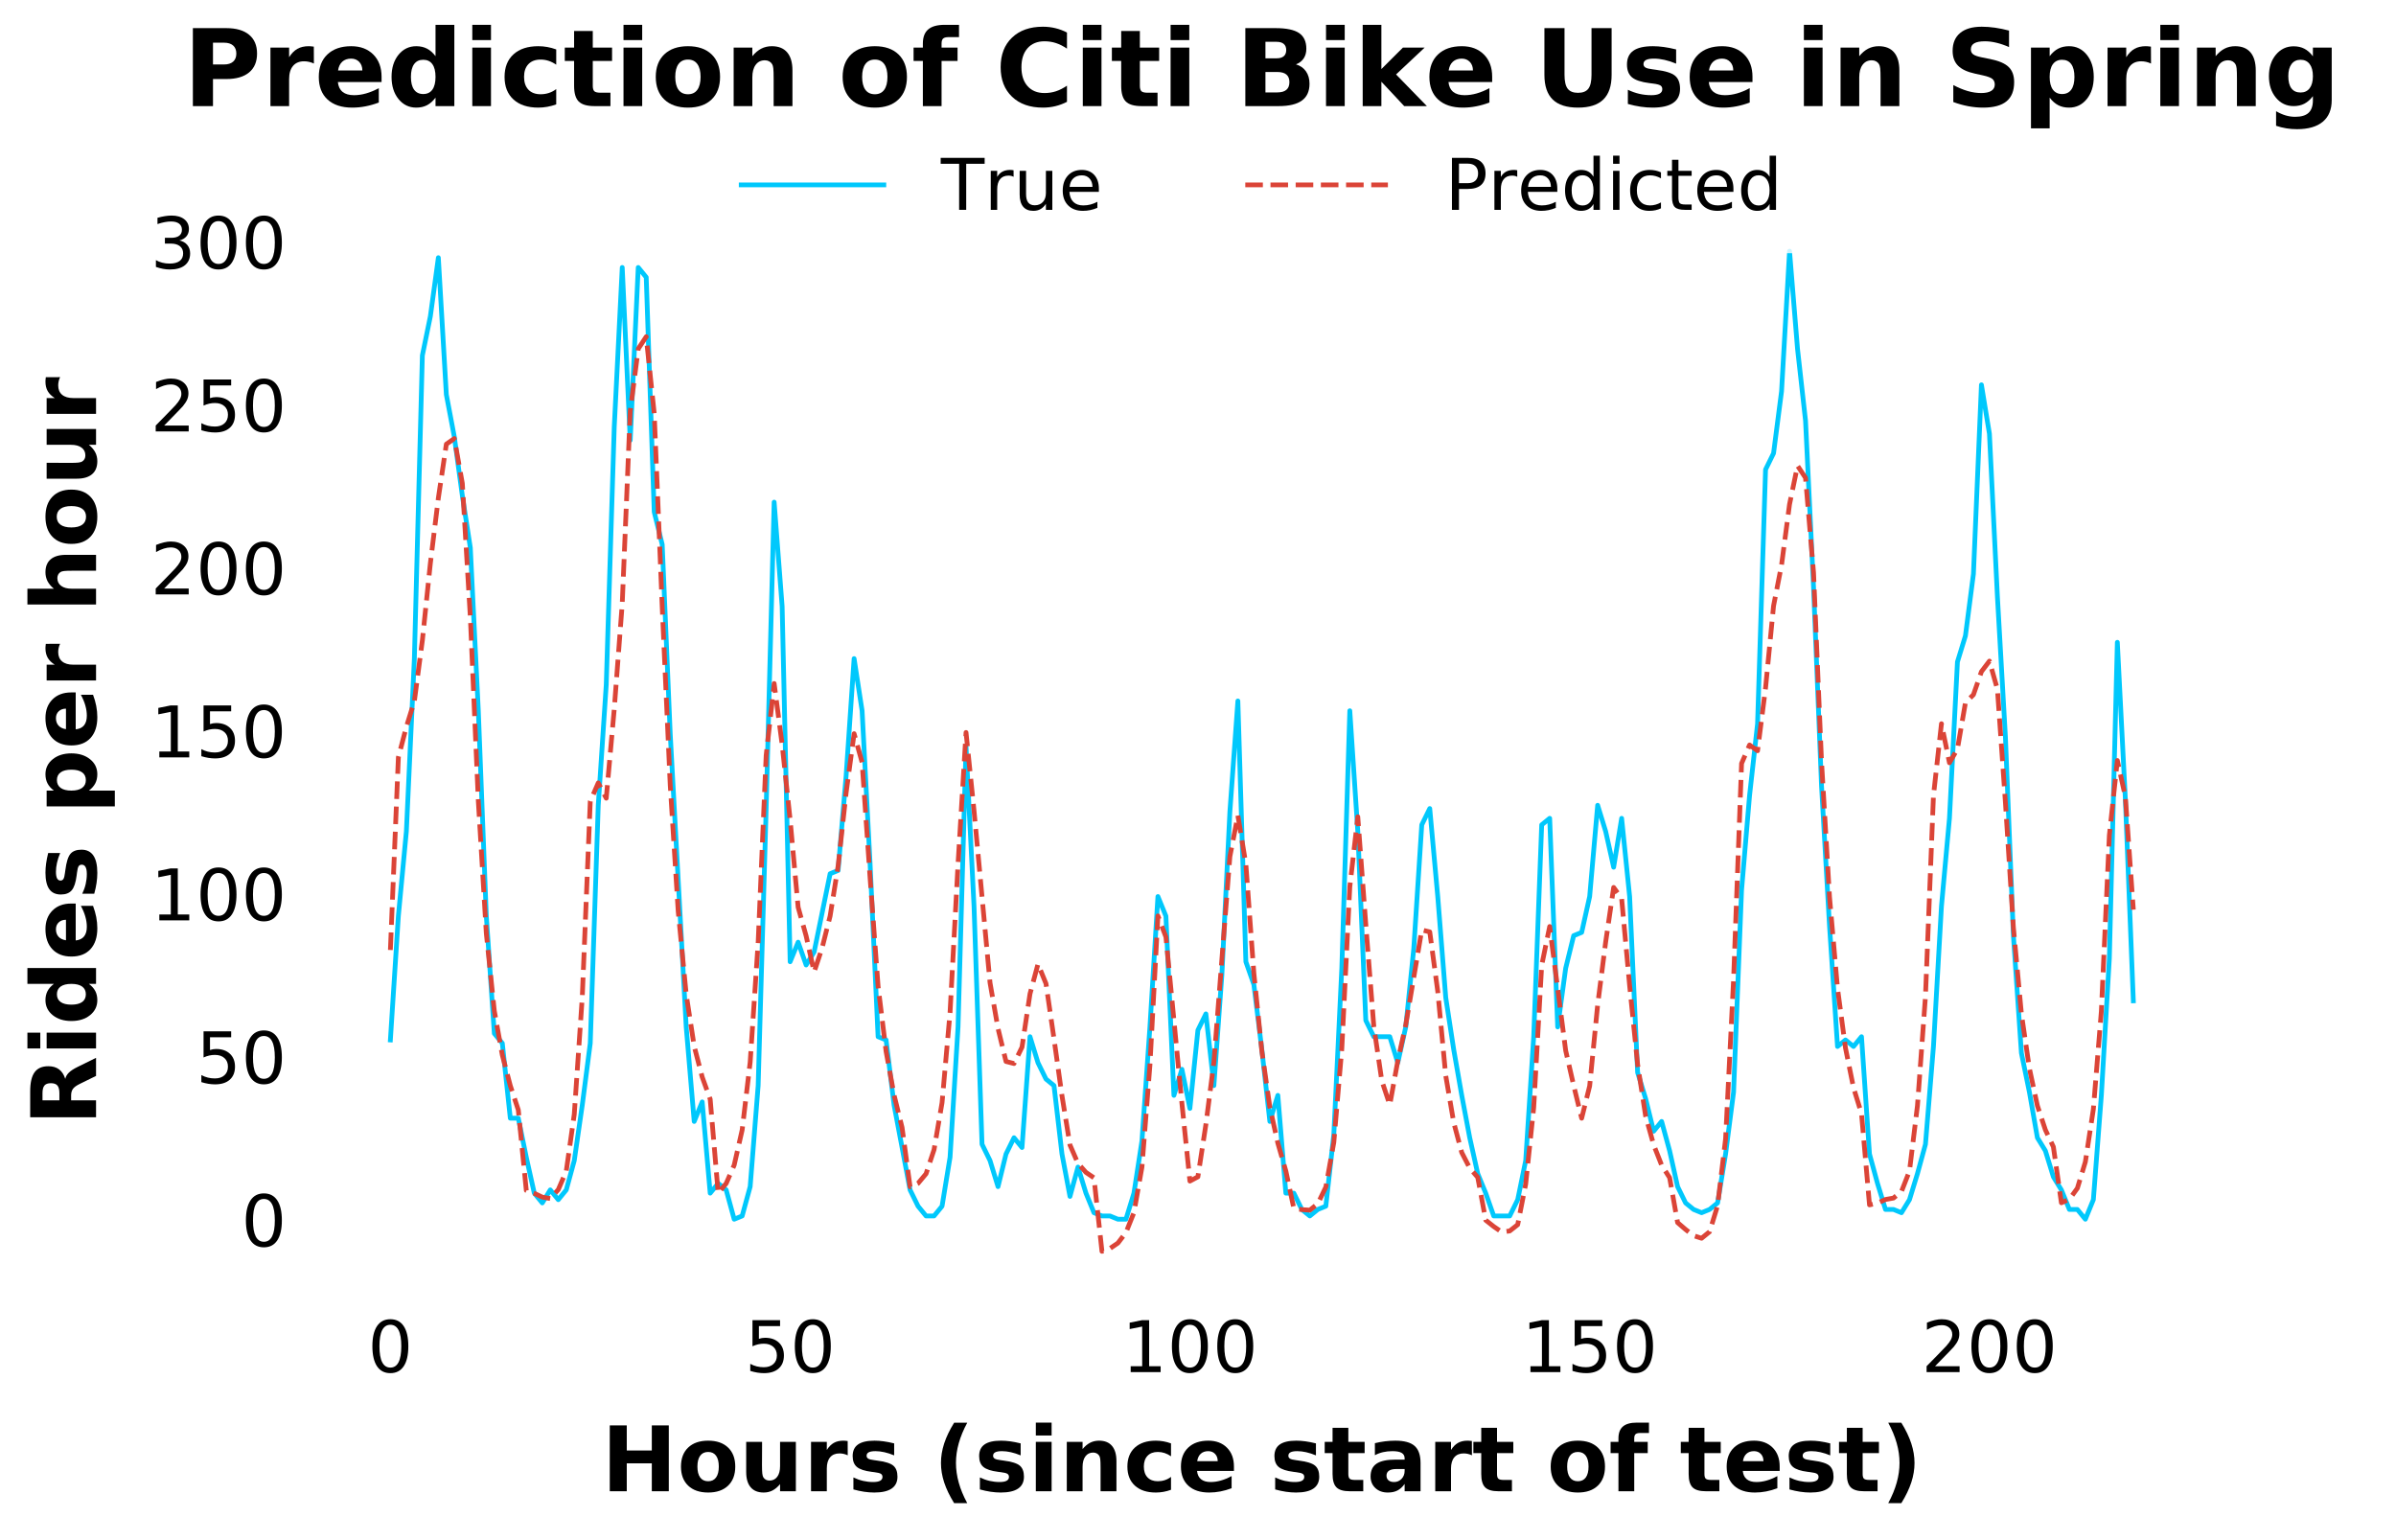 <?xml version="1.0" encoding="utf-8" standalone="no"?>
<!DOCTYPE svg PUBLIC "-//W3C//DTD SVG 1.1//EN"
  "http://www.w3.org/Graphics/SVG/1.1/DTD/svg11.dtd">
<!-- Created with matplotlib (https://matplotlib.org/) -->
<svg height="648pt" version="1.1" viewBox="0 0 1008 648" width="1008pt" xmlns="http://www.w3.org/2000/svg" xmlns:xlink="http://www.w3.org/1999/xlink">
 <defs>
  <style type="text/css">
*{stroke-linecap:butt;stroke-linejoin:round;}
  </style>
 </defs>
 <g id="figure_1">
  <g id="patch_1">
   <path d="M 0 648 
L 1008 648 
L 1008 0 
L 0 0 
z
" style="fill:#ffffff;"/>
  </g>
  <g id="axes_1">
   <g id="patch_2">
    <path d="M 127.57 547.52 
L 934.161 547.52 
L 934.161 84.64 
L 127.57 84.64 
z
" style="fill:#ffffff;"/>
   </g>
   <g id="matplotlib.axis_1">
    <g id="xtick_1">
     <g id="text_1">
      <!-- 0 -->
      <defs>
       <path d="M 31.781 66.406 
Q 24.172 66.406 20.328 58.906 
Q 16.5 51.422 16.5 36.375 
Q 16.5 21.391 20.328 13.891 
Q 24.172 6.391 31.781 6.391 
Q 39.453 6.391 43.281 13.891 
Q 47.125 21.391 47.125 36.375 
Q 47.125 51.422 43.281 58.906 
Q 39.453 66.406 31.781 66.406 
z
M 31.781 74.219 
Q 44.047 74.219 50.516 64.516 
Q 56.984 54.828 56.984 36.375 
Q 56.984 17.969 50.516 8.266 
Q 44.047 -1.422 31.781 -1.422 
Q 19.531 -1.422 13.062 8.266 
Q 6.594 17.969 6.594 36.375 
Q 6.594 54.828 13.062 64.516 
Q 19.531 74.219 31.781 74.219 
z
" id="DejaVuSans-48"/>
      </defs>
      <g transform="translate(154.689 577.315)scale(0.3 -0.3)">
       <use xlink:href="#DejaVuSans-48"/>
      </g>
     </g>
    </g>
    <g id="xtick_2">
     <g id="text_2">
      <!-- 50 -->
      <defs>
       <path d="M 10.797 72.906 
L 49.516 72.906 
L 49.516 64.594 
L 19.828 64.594 
L 19.828 46.734 
Q 21.969 47.469 24.109 47.828 
Q 26.266 48.188 28.422 48.188 
Q 40.625 48.188 47.75 41.5 
Q 54.891 34.812 54.891 23.391 
Q 54.891 11.625 47.562 5.094 
Q 40.234 -1.422 26.906 -1.422 
Q 22.312 -1.422 17.547 -0.641 
Q 12.797 0.141 7.719 1.703 
L 7.719 11.625 
Q 12.109 9.234 16.797 8.062 
Q 21.484 6.891 26.703 6.891 
Q 35.156 6.891 40.078 11.328 
Q 45.016 15.766 45.016 23.391 
Q 45.016 31 40.078 35.438 
Q 35.156 39.891 26.703 39.891 
Q 22.75 39.891 18.812 39.016 
Q 14.891 38.141 10.797 36.281 
z
" id="DejaVuSans-53"/>
      </defs>
      <g transform="translate(313.326 577.315)scale(0.3 -0.3)">
       <use xlink:href="#DejaVuSans-53"/>
       <use x="63.623" xlink:href="#DejaVuSans-48"/>
      </g>
     </g>
    </g>
    <g id="xtick_3">
     <g id="text_3">
      <!-- 100 -->
      <defs>
       <path d="M 12.406 8.297 
L 28.516 8.297 
L 28.516 63.922 
L 10.984 60.406 
L 10.984 69.391 
L 28.422 72.906 
L 38.281 72.906 
L 38.281 8.297 
L 54.391 8.297 
L 54.391 0 
L 12.406 0 
z
" id="DejaVuSans-49"/>
      </defs>
      <g transform="translate(471.962 577.315)scale(0.3 -0.3)">
       <use xlink:href="#DejaVuSans-49"/>
       <use x="63.623" xlink:href="#DejaVuSans-48"/>
       <use x="127.246" xlink:href="#DejaVuSans-48"/>
      </g>
     </g>
    </g>
    <g id="xtick_4">
     <g id="text_4">
      <!-- 150 -->
      <g transform="translate(640.142 577.315)scale(0.3 -0.3)">
       <use xlink:href="#DejaVuSans-49"/>
       <use x="63.623" xlink:href="#DejaVuSans-53"/>
       <use x="127.246" xlink:href="#DejaVuSans-48"/>
      </g>
     </g>
    </g>
    <g id="xtick_5">
     <g id="text_5">
      <!-- 200 -->
      <defs>
       <path d="M 19.188 8.297 
L 53.609 8.297 
L 53.609 0 
L 7.328 0 
L 7.328 8.297 
Q 12.938 14.109 22.625 23.891 
Q 32.328 33.688 34.812 36.531 
Q 39.547 41.844 41.422 45.531 
Q 43.312 49.219 43.312 52.781 
Q 43.312 58.594 39.234 62.25 
Q 35.156 65.922 28.609 65.922 
Q 23.969 65.922 18.812 64.312 
Q 13.672 62.703 7.812 59.422 
L 7.812 69.391 
Q 13.766 71.781 18.938 73 
Q 24.125 74.219 28.422 74.219 
Q 39.75 74.219 46.484 68.547 
Q 53.219 62.891 53.219 53.422 
Q 53.219 48.922 51.531 44.891 
Q 49.859 40.875 45.406 35.406 
Q 44.188 33.984 37.641 27.219 
Q 31.109 20.453 19.188 8.297 
z
" id="DejaVuSans-50"/>
      </defs>
      <g transform="translate(808.321 577.315)scale(0.3 -0.3)">
       <use xlink:href="#DejaVuSans-50"/>
       <use x="63.623" xlink:href="#DejaVuSans-48"/>
       <use x="127.246" xlink:href="#DejaVuSans-48"/>
      </g>
     </g>
    </g>
    <g id="text_6">
     <!-- Hours (since start of test) -->
     <defs>
      <path d="M 9.188 72.906 
L 27.984 72.906 
L 27.984 45.125 
L 55.719 45.125 
L 55.719 72.906 
L 74.516 72.906 
L 74.516 0 
L 55.719 0 
L 55.719 30.906 
L 27.984 30.906 
L 27.984 0 
L 9.188 0 
z
" id="DejaVuSans-Bold-72"/>
      <path d="M 34.422 43.5 
Q 28.609 43.5 25.562 39.328 
Q 22.516 35.156 22.516 27.297 
Q 22.516 19.438 25.562 15.25 
Q 28.609 11.078 34.422 11.078 
Q 40.141 11.078 43.156 15.25 
Q 46.188 19.438 46.188 27.297 
Q 46.188 35.156 43.156 39.328 
Q 40.141 43.5 34.422 43.5 
z
M 34.422 56 
Q 48.531 56 56.469 48.375 
Q 64.406 40.766 64.406 27.297 
Q 64.406 13.812 56.469 6.188 
Q 48.531 -1.422 34.422 -1.422 
Q 20.266 -1.422 12.281 6.188 
Q 4.297 13.812 4.297 27.297 
Q 4.297 40.766 12.281 48.375 
Q 20.266 56 34.422 56 
z
" id="DejaVuSans-Bold-111"/>
      <path d="M 7.812 21.297 
L 7.812 54.688 
L 25.391 54.688 
L 25.391 49.219 
Q 25.391 44.781 25.344 38.062 
Q 25.297 31.344 25.297 29.109 
Q 25.297 22.516 25.641 19.609 
Q 25.984 16.703 26.812 15.375 
Q 27.875 13.672 29.609 12.734 
Q 31.344 11.812 33.594 11.812 
Q 39.062 11.812 42.188 16.016 
Q 45.312 20.219 45.312 27.688 
L 45.312 54.688 
L 62.797 54.688 
L 62.797 0 
L 45.312 0 
L 45.312 7.906 
Q 41.359 3.125 36.938 0.844 
Q 32.516 -1.422 27.203 -1.422 
Q 17.719 -1.422 12.766 4.391 
Q 7.812 10.203 7.812 21.297 
z
" id="DejaVuSans-Bold-117"/>
      <path d="M 49.031 39.797 
Q 46.734 40.875 44.453 41.375 
Q 42.188 41.891 39.891 41.891 
Q 33.156 41.891 29.516 37.562 
Q 25.875 33.25 25.875 25.203 
L 25.875 0 
L 8.406 0 
L 8.406 54.688 
L 25.875 54.688 
L 25.875 45.703 
Q 29.25 51.078 33.609 53.531 
Q 37.984 56 44.094 56 
Q 44.969 56 45.984 55.922 
Q 47.016 55.859 48.969 55.609 
z
" id="DejaVuSans-Bold-114"/>
      <path d="M 51.125 52.984 
L 51.125 39.703 
Q 45.516 42.047 40.281 43.219 
Q 35.062 44.391 30.422 44.391 
Q 25.438 44.391 23.016 43.141 
Q 20.609 41.891 20.609 39.312 
Q 20.609 37.203 22.438 36.078 
Q 24.266 34.969 29 34.422 
L 32.078 33.984 
Q 45.516 32.281 50.141 28.375 
Q 54.781 24.469 54.781 16.109 
Q 54.781 7.375 48.328 2.969 
Q 41.891 -1.422 29.109 -1.422 
Q 23.688 -1.422 17.891 -0.562 
Q 12.109 0.297 6 2 
L 6 15.281 
Q 11.234 12.75 16.719 11.469 
Q 22.219 10.203 27.875 10.203 
Q 33.016 10.203 35.594 11.609 
Q 38.188 13.031 38.188 15.828 
Q 38.188 18.172 36.406 19.312 
Q 34.625 20.453 29.297 21.094 
L 26.219 21.484 
Q 14.547 22.953 9.859 26.906 
Q 5.172 30.859 5.172 38.922 
Q 5.172 47.609 11.125 51.797 
Q 17.094 56 29.391 56 
Q 34.234 56 39.547 55.266 
Q 44.875 54.547 51.125 52.984 
z
" id="DejaVuSans-Bold-115"/>
      <path id="DejaVuSans-Bold-32"/>
      <path d="M 37.703 -13.188 
L 23.188 -13.188 
Q 15.719 -1.125 12.156 9.734 
Q 8.594 20.609 8.594 31.297 
Q 8.594 42 12.172 52.953 
Q 15.766 63.922 23.188 75.875 
L 37.703 75.875 
Q 31.453 64.312 28.328 53.25 
Q 25.203 42.188 25.203 31.391 
Q 25.203 20.609 28.297 9.516 
Q 31.391 -1.562 37.703 -13.188 
z
" id="DejaVuSans-Bold-40"/>
      <path d="M 8.406 54.688 
L 25.875 54.688 
L 25.875 0 
L 8.406 0 
z
M 8.406 75.984 
L 25.875 75.984 
L 25.875 61.719 
L 8.406 61.719 
z
" id="DejaVuSans-Bold-105"/>
      <path d="M 63.375 33.297 
L 63.375 0 
L 45.797 0 
L 45.797 5.422 
L 45.797 25.484 
Q 45.797 32.562 45.484 35.25 
Q 45.172 37.938 44.391 39.203 
Q 43.359 40.922 41.594 41.875 
Q 39.844 42.828 37.594 42.828 
Q 32.125 42.828 29 38.594 
Q 25.875 34.375 25.875 26.906 
L 25.875 0 
L 8.406 0 
L 8.406 54.688 
L 25.875 54.688 
L 25.875 46.688 
Q 29.828 51.469 34.266 53.734 
Q 38.719 56 44.094 56 
Q 53.562 56 58.469 50.188 
Q 63.375 44.391 63.375 33.297 
z
" id="DejaVuSans-Bold-110"/>
      <path d="M 52.594 52.984 
L 52.594 38.719 
Q 49.031 41.156 45.438 42.328 
Q 41.844 43.5 37.984 43.5 
Q 30.672 43.5 26.594 39.234 
Q 22.516 34.969 22.516 27.297 
Q 22.516 19.625 26.594 15.344 
Q 30.672 11.078 37.984 11.078 
Q 42.094 11.078 45.781 12.297 
Q 49.469 13.531 52.594 15.922 
L 52.594 1.609 
Q 48.484 0.094 44.266 -0.656 
Q 40.047 -1.422 35.797 -1.422 
Q 21 -1.422 12.641 6.172 
Q 4.297 13.766 4.297 27.297 
Q 4.297 40.828 12.641 48.406 
Q 21 56 35.797 56 
Q 40.094 56 44.266 55.25 
Q 48.438 54.5 52.594 52.984 
z
" id="DejaVuSans-Bold-99"/>
      <path d="M 62.984 27.484 
L 62.984 22.516 
L 22.125 22.516 
Q 22.75 16.359 26.562 13.281 
Q 30.375 10.203 37.203 10.203 
Q 42.719 10.203 48.5 11.844 
Q 54.297 13.484 60.406 16.797 
L 60.406 3.328 
Q 54.203 0.984 48 -0.219 
Q 41.797 -1.422 35.594 -1.422 
Q 20.75 -1.422 12.516 6.125 
Q 4.297 13.672 4.297 27.297 
Q 4.297 40.672 12.375 48.328 
Q 20.453 56 34.625 56 
Q 47.516 56 55.25 48.234 
Q 62.984 40.484 62.984 27.484 
z
M 45.016 33.297 
Q 45.016 38.281 42.109 41.328 
Q 39.203 44.391 34.516 44.391 
Q 29.438 44.391 26.266 41.531 
Q 23.094 38.672 22.312 33.297 
z
" id="DejaVuSans-Bold-101"/>
      <path d="M 27.484 70.219 
L 27.484 54.688 
L 45.516 54.688 
L 45.516 42.188 
L 27.484 42.188 
L 27.484 19 
Q 27.484 15.188 29 13.844 
Q 30.516 12.5 35.016 12.5 
L 44 12.5 
L 44 0 
L 29 0 
Q 18.656 0 14.328 4.312 
Q 10.016 8.641 10.016 19 
L 10.016 42.188 
L 1.312 42.188 
L 1.312 54.688 
L 10.016 54.688 
L 10.016 70.219 
z
" id="DejaVuSans-Bold-116"/>
      <path d="M 32.906 24.609 
Q 27.438 24.609 24.672 22.75 
Q 21.922 20.906 21.922 17.281 
Q 21.922 13.969 24.141 12.078 
Q 26.375 10.203 30.328 10.203 
Q 35.25 10.203 38.625 13.734 
Q 42 17.281 42 22.609 
L 42 24.609 
z
M 59.625 31.203 
L 59.625 0 
L 42 0 
L 42 8.109 
Q 38.484 3.125 34.078 0.844 
Q 29.688 -1.422 23.391 -1.422 
Q 14.891 -1.422 9.594 3.531 
Q 4.297 8.5 4.297 16.406 
Q 4.297 26.031 10.906 30.516 
Q 17.531 35.016 31.688 35.016 
L 42 35.016 
L 42 36.375 
Q 42 40.531 38.719 42.453 
Q 35.453 44.391 28.516 44.391 
Q 22.906 44.391 18.062 43.266 
Q 13.234 42.141 9.078 39.891 
L 9.078 53.219 
Q 14.703 54.594 20.359 55.297 
Q 26.031 56 31.688 56 
Q 46.484 56 53.047 50.172 
Q 59.625 44.344 59.625 31.203 
z
" id="DejaVuSans-Bold-97"/>
      <path d="M 44.391 75.984 
L 44.391 64.5 
L 34.719 64.5 
Q 31 64.5 29.531 63.156 
Q 28.078 61.812 28.078 58.5 
L 28.078 54.688 
L 43.016 54.688 
L 43.016 42.188 
L 28.078 42.188 
L 28.078 0 
L 10.594 0 
L 10.594 42.188 
L 1.906 42.188 
L 1.906 54.688 
L 10.594 54.688 
L 10.594 58.5 
Q 10.594 67.438 15.578 71.703 
Q 20.562 75.984 31 75.984 
z
" id="DejaVuSans-Bold-102"/>
      <path d="M 8.016 -13.188 
Q 14.266 -1.562 17.391 9.516 
Q 20.516 20.609 20.516 31.391 
Q 20.516 42.188 17.391 53.25 
Q 14.266 64.312 8.016 75.875 
L 22.516 75.875 
Q 29.938 63.922 33.516 52.953 
Q 37.109 42 37.109 31.297 
Q 37.109 20.609 33.547 9.734 
Q 29.984 -1.125 22.516 -13.188 
z
" id="DejaVuSans-Bold-41"/>
     </defs>
     <g transform="translate(253.047 627.428)scale(0.38 -0.38)">
      <use xlink:href="#DejaVuSans-Bold-72"/>
      <use x="83.691" xlink:href="#DejaVuSans-Bold-111"/>
      <use x="152.393" xlink:href="#DejaVuSans-Bold-117"/>
      <use x="223.584" xlink:href="#DejaVuSans-Bold-114"/>
      <use x="272.9" xlink:href="#DejaVuSans-Bold-115"/>
      <use x="332.422" xlink:href="#DejaVuSans-Bold-32"/>
      <use x="367.236" xlink:href="#DejaVuSans-Bold-40"/>
      <use x="412.939" xlink:href="#DejaVuSans-Bold-115"/>
      <use x="472.461" xlink:href="#DejaVuSans-Bold-105"/>
      <use x="506.738" xlink:href="#DejaVuSans-Bold-110"/>
      <use x="577.93" xlink:href="#DejaVuSans-Bold-99"/>
      <use x="637.207" xlink:href="#DejaVuSans-Bold-101"/>
      <use x="705.029" xlink:href="#DejaVuSans-Bold-32"/>
      <use x="739.844" xlink:href="#DejaVuSans-Bold-115"/>
      <use x="799.365" xlink:href="#DejaVuSans-Bold-116"/>
      <use x="847.168" xlink:href="#DejaVuSans-Bold-97"/>
      <use x="914.648" xlink:href="#DejaVuSans-Bold-114"/>
      <use x="963.965" xlink:href="#DejaVuSans-Bold-116"/>
      <use x="1011.768" xlink:href="#DejaVuSans-Bold-32"/>
      <use x="1046.582" xlink:href="#DejaVuSans-Bold-111"/>
      <use x="1115.283" xlink:href="#DejaVuSans-Bold-102"/>
      <use x="1158.789" xlink:href="#DejaVuSans-Bold-32"/>
      <use x="1193.604" xlink:href="#DejaVuSans-Bold-116"/>
      <use x="1241.406" xlink:href="#DejaVuSans-Bold-101"/>
      <use x="1309.229" xlink:href="#DejaVuSans-Bold-115"/>
      <use x="1368.75" xlink:href="#DejaVuSans-Bold-116"/>
      <use x="1416.553" xlink:href="#DejaVuSans-Bold-41"/>
     </g>
    </g>
   </g>
   <g id="matplotlib.axis_2">
    <g id="ytick_1">
     <g id="text_7">
      <!-- 0 -->
      <g transform="translate(101.483 524.377)scale(0.3 -0.3)">
       <use xlink:href="#DejaVuSans-48"/>
      </g>
     </g>
    </g>
    <g id="ytick_2">
     <g id="text_8">
      <!-- 50 -->
      <g transform="translate(82.395 455.808)scale(0.3 -0.3)">
       <use xlink:href="#DejaVuSans-53"/>
       <use x="63.623" xlink:href="#DejaVuSans-48"/>
      </g>
     </g>
    </g>
    <g id="ytick_3">
     <g id="text_9">
      <!-- 100 -->
      <g transform="translate(63.307 387.239)scale(0.3 -0.3)">
       <use xlink:href="#DejaVuSans-49"/>
       <use x="63.623" xlink:href="#DejaVuSans-48"/>
       <use x="127.246" xlink:href="#DejaVuSans-48"/>
      </g>
     </g>
    </g>
    <g id="ytick_4">
     <g id="text_10">
      <!-- 150 -->
      <g transform="translate(63.307 318.67)scale(0.3 -0.3)">
       <use xlink:href="#DejaVuSans-49"/>
       <use x="63.623" xlink:href="#DejaVuSans-53"/>
       <use x="127.246" xlink:href="#DejaVuSans-48"/>
      </g>
     </g>
    </g>
    <g id="ytick_5">
     <g id="text_11">
      <!-- 200 -->
      <g transform="translate(63.307 250.101)scale(0.3 -0.3)">
       <use xlink:href="#DejaVuSans-50"/>
       <use x="63.623" xlink:href="#DejaVuSans-48"/>
       <use x="127.246" xlink:href="#DejaVuSans-48"/>
      </g>
     </g>
    </g>
    <g id="ytick_6">
     <g id="text_12">
      <!-- 250 -->
      <g transform="translate(63.307 181.533)scale(0.3 -0.3)">
       <use xlink:href="#DejaVuSans-50"/>
       <use x="63.623" xlink:href="#DejaVuSans-53"/>
       <use x="127.246" xlink:href="#DejaVuSans-48"/>
      </g>
     </g>
    </g>
    <g id="ytick_7">
     <g id="text_13">
      <!-- 300 -->
      <defs>
       <path d="M 40.578 39.312 
Q 47.656 37.797 51.625 33 
Q 55.609 28.219 55.609 21.188 
Q 55.609 10.406 48.188 4.484 
Q 40.766 -1.422 27.094 -1.422 
Q 22.516 -1.422 17.656 -0.516 
Q 12.797 0.391 7.625 2.203 
L 7.625 11.719 
Q 11.719 9.328 16.594 8.109 
Q 21.484 6.891 26.812 6.891 
Q 36.078 6.891 40.938 10.547 
Q 45.797 14.203 45.797 21.188 
Q 45.797 27.641 41.281 31.266 
Q 36.766 34.906 28.719 34.906 
L 20.219 34.906 
L 20.219 43.016 
L 29.109 43.016 
Q 36.375 43.016 40.234 45.922 
Q 44.094 48.828 44.094 54.297 
Q 44.094 59.906 40.109 62.906 
Q 36.141 65.922 28.719 65.922 
Q 24.656 65.922 20.016 65.031 
Q 15.375 64.156 9.812 62.312 
L 9.812 71.094 
Q 15.438 72.656 20.344 73.438 
Q 25.25 74.219 29.594 74.219 
Q 40.828 74.219 47.359 69.109 
Q 53.906 64.016 53.906 55.328 
Q 53.906 49.266 50.438 45.094 
Q 46.969 40.922 40.578 39.312 
z
" id="DejaVuSans-51"/>
      </defs>
      <g transform="translate(63.307 112.964)scale(0.3 -0.3)">
       <use xlink:href="#DejaVuSans-51"/>
       <use x="63.623" xlink:href="#DejaVuSans-48"/>
       <use x="127.246" xlink:href="#DejaVuSans-48"/>
      </g>
     </g>
    </g>
    <g id="text_14">
     <!-- Rides per hour -->
     <defs>
      <path d="M 35.891 40.578 
Q 41.797 40.578 44.359 42.766 
Q 46.922 44.969 46.922 50 
Q 46.922 54.984 44.359 57.125 
Q 41.797 59.281 35.891 59.281 
L 27.984 59.281 
L 27.984 40.578 
z
M 27.984 27.594 
L 27.984 0 
L 9.188 0 
L 9.188 72.906 
L 37.891 72.906 
Q 52.297 72.906 59 68.062 
Q 65.719 63.234 65.719 52.781 
Q 65.719 45.562 62.219 40.922 
Q 58.734 36.281 51.703 34.078 
Q 55.562 33.203 58.609 30.094 
Q 61.672 27 64.797 20.703 
L 75 0 
L 54.984 0 
L 46.094 18.109 
Q 43.406 23.578 40.641 25.578 
Q 37.891 27.594 33.297 27.594 
z
" id="DejaVuSans-Bold-82"/>
      <path d="M 45.609 46.688 
L 45.609 75.984 
L 63.188 75.984 
L 63.188 0 
L 45.609 0 
L 45.609 7.906 
Q 42 3.078 37.641 0.828 
Q 33.297 -1.422 27.594 -1.422 
Q 17.484 -1.422 10.984 6.609 
Q 4.5 14.656 4.5 27.297 
Q 4.5 39.938 10.984 47.969 
Q 17.484 56 27.594 56 
Q 33.25 56 37.625 53.734 
Q 42 51.469 45.609 46.688 
z
M 34.078 11.281 
Q 39.703 11.281 42.656 15.375 
Q 45.609 19.484 45.609 27.297 
Q 45.609 35.109 42.656 39.203 
Q 39.703 43.312 34.078 43.312 
Q 28.516 43.312 25.562 39.203 
Q 22.609 35.109 22.609 27.297 
Q 22.609 19.484 25.562 15.375 
Q 28.516 11.281 34.078 11.281 
z
" id="DejaVuSans-Bold-100"/>
      <path d="M 25.875 7.906 
L 25.875 -20.797 
L 8.406 -20.797 
L 8.406 54.688 
L 25.875 54.688 
L 25.875 46.688 
Q 29.5 51.469 33.891 53.734 
Q 38.281 56 44 56 
Q 54.109 56 60.594 47.969 
Q 67.094 39.938 67.094 27.297 
Q 67.094 14.656 60.594 6.609 
Q 54.109 -1.422 44 -1.422 
Q 38.281 -1.422 33.891 0.844 
Q 29.5 3.125 25.875 7.906 
z
M 37.5 43.312 
Q 31.891 43.312 28.875 39.188 
Q 25.875 35.062 25.875 27.297 
Q 25.875 19.531 28.875 15.406 
Q 31.891 11.281 37.5 11.281 
Q 43.109 11.281 46.062 15.375 
Q 49.031 19.484 49.031 27.297 
Q 49.031 35.109 46.062 39.203 
Q 43.109 43.312 37.5 43.312 
z
" id="DejaVuSans-Bold-112"/>
      <path d="M 63.375 33.297 
L 63.375 0 
L 45.797 0 
L 45.797 5.422 
L 45.797 25.391 
Q 45.797 32.562 45.484 35.25 
Q 45.172 37.938 44.391 39.203 
Q 43.359 40.922 41.594 41.875 
Q 39.844 42.828 37.594 42.828 
Q 32.125 42.828 29 38.594 
Q 25.875 34.375 25.875 26.906 
L 25.875 0 
L 8.406 0 
L 8.406 75.984 
L 25.875 75.984 
L 25.875 46.688 
Q 29.828 51.469 34.266 53.734 
Q 38.719 56 44.094 56 
Q 53.562 56 58.469 50.188 
Q 63.375 44.391 63.375 33.297 
z
" id="DejaVuSans-Bold-104"/>
     </defs>
     <g transform="translate(40.405 473.578)rotate(-90)scale(0.38 -0.38)">
      <use xlink:href="#DejaVuSans-Bold-82"/>
      <use x="77.002" xlink:href="#DejaVuSans-Bold-105"/>
      <use x="111.279" xlink:href="#DejaVuSans-Bold-100"/>
      <use x="182.861" xlink:href="#DejaVuSans-Bold-101"/>
      <use x="250.684" xlink:href="#DejaVuSans-Bold-115"/>
      <use x="310.205" xlink:href="#DejaVuSans-Bold-32"/>
      <use x="345.02" xlink:href="#DejaVuSans-Bold-112"/>
      <use x="416.602" xlink:href="#DejaVuSans-Bold-101"/>
      <use x="484.424" xlink:href="#DejaVuSans-Bold-114"/>
      <use x="533.74" xlink:href="#DejaVuSans-Bold-32"/>
      <use x="568.555" xlink:href="#DejaVuSans-Bold-104"/>
      <use x="639.746" xlink:href="#DejaVuSans-Bold-111"/>
      <use x="708.447" xlink:href="#DejaVuSans-Bold-117"/>
      <use x="779.639" xlink:href="#DejaVuSans-Bold-114"/>
     </g>
    </g>
   </g>
   <g id="line2d_1">
    <path clip-path="url(#pe7fc73d57d)" d="M 164.233 437.554 
L 167.597 385.441 
L 170.96 349.786 
L 174.324 277.102 
L 177.688 149.564 
L 181.051 133.108 
L 184.415 108.423 
L 187.778 166.021 
L 191.142 183.849 
L 194.506 208.533 
L 197.869 230.476 
L 201.233 299.045 
L 204.596 385.441 
L 207.96 434.811 
L 211.324 438.925 
L 214.687 470.467 
L 218.051 470.467 
L 221.414 486.924 
L 224.778 502.009 
L 228.142 506.123 
L 231.505 500.637 
L 234.869 504.752 
L 238.232 500.637 
L 241.596 488.295 
L 244.96 464.981 
L 248.323 438.925 
L 251.687 338.815 
L 255.05 288.074 
L 258.414 179.735 
L 261.778 112.537 
L 265.141 185.22 
L 268.505 112.537 
L 271.868 116.651 
L 275.232 215.39 
L 278.596 229.104 
L 281.959 308.644 
L 288.686 432.068 
L 292.05 471.838 
L 295.414 463.61 
L 298.777 502.009 
L 302.141 497.895 
L 305.504 500.637 
L 308.868 512.98 
L 312.231 511.608 
L 315.595 499.266 
L 318.959 456.753 
L 322.322 340.186 
L 325.686 211.276 
L 329.049 255.16 
L 332.413 404.641 
L 335.777 396.413 
L 339.14 406.012 
L 342.504 400.527 
L 349.231 367.614 
L 352.595 366.242 
L 355.958 326.472 
L 359.322 277.102 
L 362.685 299.045 
L 366.049 363.499 
L 369.413 436.183 
L 372.776 437.554 
L 376.14 464.981 
L 382.867 500.637 
L 386.231 507.494 
L 389.594 511.608 
L 392.958 511.608 
L 396.321 507.494 
L 399.685 486.924 
L 403.049 432.068 
L 406.412 314.13 
L 409.776 381.327 
L 413.139 481.438 
L 416.503 488.295 
L 419.867 499.266 
L 423.23 485.552 
L 426.594 478.695 
L 429.957 482.809 
L 433.321 436.183 
L 436.685 447.154 
L 440.048 454.01 
L 443.412 456.753 
L 446.775 485.552 
L 450.139 503.38 
L 453.503 491.038 
L 456.866 502.009 
L 460.23 510.237 
L 463.593 511.608 
L 466.957 511.608 
L 470.321 512.98 
L 473.684 512.98 
L 477.048 502.009 
L 480.411 480.067 
L 483.775 432.068 
L 487.139 377.213 
L 490.502 385.441 
L 493.866 460.867 
L 497.229 449.896 
L 500.593 466.353 
L 503.957 433.44 
L 507.32 426.583 
L 510.684 456.753 
L 514.047 410.126 
L 517.411 341.557 
L 520.775 294.93 
L 524.138 404.641 
L 527.502 414.24 
L 530.865 441.668 
L 534.229 471.838 
L 537.593 460.867 
L 540.956 502.009 
L 544.32 502.009 
L 547.683 508.866 
L 551.047 511.608 
L 554.41 508.866 
L 557.774 507.494 
L 561.138 477.324 
L 564.501 407.384 
L 567.865 299.045 
L 571.228 349.786 
L 574.592 429.326 
L 577.956 436.183 
L 584.683 436.183 
L 588.046 447.154 
L 591.41 432.068 
L 594.774 399.155 
L 598.137 347.043 
L 601.501 340.186 
L 604.864 377.213 
L 608.228 419.726 
L 611.592 441.668 
L 614.955 460.867 
L 618.319 478.695 
L 621.682 493.78 
L 625.046 502.009 
L 628.41 511.608 
L 635.137 511.608 
L 638.5 504.752 
L 641.864 488.295 
L 645.228 436.183 
L 648.591 347.043 
L 651.955 344.3 
L 655.318 432.068 
L 658.682 407.384 
L 662.046 393.67 
L 665.409 392.298 
L 668.773 377.213 
L 672.136 338.815 
L 675.5 349.786 
L 678.864 364.871 
L 682.227 344.3 
L 685.591 377.213 
L 688.954 451.268 
L 692.318 462.239 
L 695.682 475.953 
L 699.045 471.838 
L 702.409 484.181 
L 705.772 499.266 
L 709.136 506.123 
L 712.5 508.866 
L 715.863 510.237 
L 719.227 508.866 
L 722.59 506.123 
L 725.954 485.552 
L 729.318 459.496 
L 732.681 374.47 
L 736.045 334.7 
L 739.408 304.53 
L 742.772 197.562 
L 746.136 190.706 
L 749.499 164.649 
L 752.863 105.68 
L 756.226 146.821 
L 759.59 176.992 
L 762.954 246.932 
L 766.317 330.586 
L 769.681 389.556 
L 773.044 440.297 
L 776.408 437.554 
L 779.772 440.297 
L 783.135 436.183 
L 786.499 485.552 
L 789.862 497.895 
L 793.226 508.866 
L 796.589 508.866 
L 799.953 510.237 
L 803.317 504.752 
L 806.68 493.78 
L 810.044 481.438 
L 813.407 440.297 
L 816.771 381.327 
L 820.135 344.3 
L 823.498 278.474 
L 826.862 267.503 
L 830.225 241.447 
L 833.589 161.907 
L 836.953 182.477 
L 840.316 251.046 
L 843.68 310.016 
L 847.043 393.67 
L 850.407 443.039 
L 853.771 459.496 
L 857.134 478.695 
L 860.498 484.181 
L 863.861 495.152 
L 867.225 500.637 
L 870.589 508.866 
L 873.952 508.866 
L 877.316 512.98 
L 880.679 504.752 
L 884.043 460.867 
L 887.407 403.269 
L 890.77 270.246 
L 894.134 336.072 
L 897.497 421.097 
L 897.497 421.097 
" style="fill:none;stroke:#00c8fc;stroke-linecap:square;stroke-width:2;"/>
   </g>
   <g id="line2d_2">
    <path clip-path="url(#pe7fc73d57d)" d="M 164.233 399.704 
L 167.597 318.638 
L 170.96 305.784 
L 174.324 294.99 
L 177.688 269.463 
L 181.051 237.024 
L 184.415 209.544 
L 187.778 186.87 
L 191.142 184.52 
L 194.506 203.37 
L 197.869 259.672 
L 201.233 337.091 
L 204.596 392.752 
L 207.96 425.346 
L 211.324 443.905 
L 214.687 456.797 
L 218.051 467.004 
L 221.414 500.871 
L 224.778 502.081 
L 228.142 503.685 
L 231.505 504.277 
L 234.869 500.526 
L 238.232 492.699 
L 241.596 468.8 
L 244.96 419.546 
L 248.323 337.174 
L 251.687 329.395 
L 255.05 335.837 
L 258.414 298.317 
L 261.778 254.017 
L 265.141 172.961 
L 268.505 146.753 
L 271.868 141.668 
L 275.232 173.979 
L 278.596 255.461 
L 281.959 330.233 
L 285.323 383.425 
L 288.686 418.377 
L 292.05 440.197 
L 295.414 453.139 
L 298.777 462.477 
L 302.141 502.015 
L 305.504 497.922 
L 308.868 490.214 
L 312.231 475.412 
L 315.595 446.892 
L 318.959 396.476 
L 322.322 317.843 
L 325.686 287.58 
L 329.049 313.287 
L 332.413 344.925 
L 335.777 381.718 
L 339.14 393.785 
L 342.504 408.942 
L 345.867 398.812 
L 349.231 385.434 
L 352.595 364.373 
L 355.958 333.598 
L 359.322 308.687 
L 362.685 320.762 
L 366.049 369.425 
L 369.413 414.919 
L 372.776 442.388 
L 376.14 460.764 
L 379.503 474.385 
L 382.867 499.349 
L 386.231 497.874 
L 389.594 493.85 
L 392.958 483.711 
L 396.321 463.96 
L 399.685 426.018 
L 403.049 363.468 
L 406.412 308.18 
L 409.776 341.081 
L 416.503 413.473 
L 419.867 432.73 
L 423.23 446.607 
L 426.594 447.474 
L 429.957 440.596 
L 433.321 418.145 
L 436.685 405.619 
L 440.048 413.843 
L 443.412 437.003 
L 446.775 461.01 
L 450.139 481.745 
L 453.503 489.49 
L 456.866 493.272 
L 460.23 495.54 
L 463.593 526.48 
L 466.957 525.293 
L 470.321 522.995 
L 473.684 518.584 
L 477.048 510.19 
L 480.411 491.105 
L 483.775 448.181 
L 487.139 385.355 
L 490.502 394.207 
L 497.229 464.197 
L 500.593 496.933 
L 503.957 495.141 
L 507.32 473.11 
L 510.684 446.877 
L 517.411 360.379 
L 520.775 343.112 
L 524.138 363.601 
L 527.502 409.49 
L 530.865 442.3 
L 534.229 465.862 
L 537.593 480.971 
L 540.956 492.683 
L 544.32 508.416 
L 547.683 508.934 
L 551.047 509.156 
L 554.41 506.445 
L 557.774 499.456 
L 561.138 480.662 
L 564.501 441.269 
L 567.865 373.108 
L 571.228 343.649 
L 574.592 388.882 
L 577.956 431.754 
L 581.319 454.685 
L 584.683 464.859 
L 588.046 446.411 
L 591.41 431.167 
L 598.137 391.272 
L 601.501 392.089 
L 604.864 417.085 
L 608.228 452.616 
L 611.592 472.312 
L 614.955 484.917 
L 618.319 491.447 
L 621.682 495.346 
L 625.046 513.39 
L 628.41 516.047 
L 631.773 518.368 
L 635.137 517.922 
L 638.5 515.27 
L 641.864 498.176 
L 645.228 466.013 
L 648.591 406.16 
L 651.955 389.819 
L 658.682 442.007 
L 662.046 456.721 
L 665.409 470.488 
L 668.773 456.938 
L 672.136 422.785 
L 675.5 396.385 
L 678.864 373.389 
L 682.227 378.074 
L 685.591 414.722 
L 688.954 447.896 
L 692.318 469.559 
L 695.682 481.656 
L 699.045 490.21 
L 702.409 495.494 
L 705.772 514.401 
L 709.136 517.3 
L 712.5 519.894 
L 715.863 520.99 
L 719.227 518.245 
L 722.59 507.285 
L 725.954 479.166 
L 729.318 412.227 
L 732.681 321.211 
L 736.045 313.447 
L 739.408 315.875 
L 742.772 289.454 
L 746.136 254.936 
L 749.499 237.738 
L 752.863 212.169 
L 756.226 195.961 
L 759.59 201.046 
L 762.954 240.852 
L 766.317 320.361 
L 769.681 377.398 
L 773.044 415.806 
L 776.408 440.985 
L 779.772 457.636 
L 783.135 468.534 
L 786.499 506.938 
L 789.862 506.202 
L 793.226 504.676 
L 796.589 504.074 
L 799.953 501.303 
L 803.317 492.703 
L 806.68 465.153 
L 810.044 419.18 
L 813.407 334.752 
L 816.771 304.5 
L 820.135 320.935 
L 823.498 315.124 
L 826.862 295.654 
L 830.225 292.283 
L 833.589 282.587 
L 836.953 278.152 
L 840.316 289.983 
L 843.68 337.623 
L 847.043 390.322 
L 850.407 426.539 
L 853.771 449.51 
L 857.134 465.211 
L 860.498 475.377 
L 863.861 482.521 
L 867.225 506.055 
L 870.589 504.596 
L 873.952 499.947 
L 877.316 488.841 
L 880.679 466.674 
L 884.043 425.449 
L 887.407 351.471 
L 890.77 319.972 
L 894.134 335.185 
L 897.497 382.732 
L 897.497 382.732 
" style="fill:none;stroke:#db4437;stroke-dasharray:7.4,3.2;stroke-dashoffset:0;stroke-width:2;"/>
   </g>
   <g id="patch_3">
    <path d="M 127.57 547.52 
L 127.57 84.64 
" style="fill:none;opacity:0;"/>
   </g>
   <g id="patch_4">
    <path d="M 934.161 547.52 
L 934.161 84.64 
" style="fill:none;opacity:0;"/>
   </g>
   <g id="patch_5">
    <path d="M 127.57 547.52 
L 934.161 547.52 
" style="fill:none;opacity:0;"/>
   </g>
   <g id="patch_6">
    <path d="M 127.57 84.64 
L 934.161 84.64 
" style="fill:none;opacity:0;"/>
   </g>
   <g id="text_15">
    <!-- Prediction of Citi Bike Use in Spring -->
    <defs>
     <path d="M 9.188 72.906 
L 40.375 72.906 
Q 54.297 72.906 61.734 66.719 
Q 69.188 60.547 69.188 49.125 
Q 69.188 37.641 61.734 31.469 
Q 54.297 25.297 40.375 25.297 
L 27.984 25.297 
L 27.984 0 
L 9.188 0 
z
M 27.984 59.281 
L 27.984 38.922 
L 38.375 38.922 
Q 43.844 38.922 46.828 41.578 
Q 49.812 44.234 49.812 49.125 
Q 49.812 54 46.828 56.641 
Q 43.844 59.281 38.375 59.281 
z
" id="DejaVuSans-Bold-80"/>
     <path d="M 67 4 
Q 61.812 1.312 56.203 -0.047 
Q 50.594 -1.422 44.484 -1.422 
Q 26.266 -1.422 15.625 8.766 
Q 4.984 18.953 4.984 36.375 
Q 4.984 53.859 15.625 64.031 
Q 26.266 74.219 44.484 74.219 
Q 50.594 74.219 56.203 72.844 
Q 61.812 71.484 67 68.797 
L 67 53.719 
Q 61.766 57.281 56.688 58.938 
Q 51.609 60.594 46 60.594 
Q 35.938 60.594 30.172 54.141 
Q 24.422 47.703 24.422 36.375 
Q 24.422 25.094 30.172 18.641 
Q 35.938 12.203 46 12.203 
Q 51.609 12.203 56.688 13.859 
Q 61.766 15.531 67 19.094 
z
" id="DejaVuSans-Bold-67"/>
     <path d="M 38.375 44.672 
Q 42.828 44.672 45.109 46.625 
Q 47.406 48.578 47.406 52.391 
Q 47.406 56.156 45.109 58.125 
Q 42.828 60.109 38.375 60.109 
L 27.984 60.109 
L 27.984 44.672 
z
M 39.016 12.797 
Q 44.672 12.797 47.531 15.188 
Q 50.391 17.578 50.391 22.406 
Q 50.391 27.156 47.562 29.516 
Q 44.734 31.891 39.016 31.891 
L 27.984 31.891 
L 27.984 12.797 
z
M 56.5 39.016 
Q 62.547 37.25 65.859 32.516 
Q 69.188 27.781 69.188 20.906 
Q 69.188 10.359 62.062 5.172 
Q 54.938 0 40.375 0 
L 9.188 0 
L 9.188 72.906 
L 37.406 72.906 
Q 52.594 72.906 59.406 68.312 
Q 66.219 63.719 66.219 53.609 
Q 66.219 48.297 63.719 44.562 
Q 61.234 40.828 56.5 39.016 
z
" id="DejaVuSans-Bold-66"/>
     <path d="M 8.406 75.984 
L 25.875 75.984 
L 25.875 34.625 
L 46 54.688 
L 66.312 54.688 
L 39.594 29.594 
L 68.406 0 
L 47.219 0 
L 25.875 22.797 
L 25.875 0 
L 8.406 0 
z
" id="DejaVuSans-Bold-107"/>
     <path d="M 9.188 72.906 
L 27.984 72.906 
L 27.984 29.203 
Q 27.984 20.172 30.938 16.281 
Q 33.891 12.406 40.578 12.406 
Q 47.312 12.406 50.266 16.281 
Q 53.219 20.172 53.219 29.203 
L 53.219 72.906 
L 72.016 72.906 
L 72.016 29.203 
Q 72.016 13.719 64.25 6.141 
Q 56.5 -1.422 40.578 -1.422 
Q 24.703 -1.422 16.938 6.141 
Q 9.188 13.719 9.188 29.203 
z
" id="DejaVuSans-Bold-85"/>
     <path d="M 59.906 70.609 
L 59.906 55.172 
Q 53.906 57.859 48.188 59.219 
Q 42.484 60.594 37.406 60.594 
Q 30.672 60.594 27.438 58.734 
Q 24.219 56.891 24.219 52.984 
Q 24.219 50.047 26.391 48.406 
Q 28.562 46.781 34.281 45.609 
L 42.281 44 
Q 54.438 41.547 59.562 36.562 
Q 64.703 31.594 64.703 22.406 
Q 64.703 10.359 57.547 4.469 
Q 50.391 -1.422 35.688 -1.422 
Q 28.766 -1.422 21.781 -0.094 
Q 14.797 1.219 7.812 3.812 
L 7.812 19.672 
Q 14.797 15.969 21.312 14.078 
Q 27.828 12.203 33.891 12.203 
Q 40.047 12.203 43.312 14.25 
Q 46.578 16.312 46.578 20.125 
Q 46.578 23.531 44.359 25.391 
Q 42.141 27.25 35.5 28.719 
L 28.219 30.328 
Q 17.281 32.672 12.219 37.797 
Q 7.172 42.922 7.172 51.609 
Q 7.172 62.5 14.203 68.359 
Q 21.234 74.219 34.422 74.219 
Q 40.438 74.219 46.781 73.312 
Q 53.125 72.406 59.906 70.609 
z
" id="DejaVuSans-Bold-83"/>
     <path d="M 45.609 9.281 
Q 42 4.5 37.641 2.25 
Q 33.297 0 27.594 0 
Q 17.578 0 11.031 7.875 
Q 4.5 15.766 4.5 27.984 
Q 4.5 40.234 11.031 48.062 
Q 17.578 55.906 27.594 55.906 
Q 33.297 55.906 37.641 53.656 
Q 42 51.422 45.609 46.578 
L 45.609 54.688 
L 63.188 54.688 
L 63.188 5.516 
Q 63.188 -7.672 54.859 -14.625 
Q 46.531 -21.578 30.719 -21.578 
Q 25.594 -21.578 20.797 -20.797 
Q 16.016 -20.016 11.188 -18.406 
L 11.188 -4.781 
Q 15.766 -7.422 20.156 -8.719 
Q 24.562 -10.016 29 -10.016 
Q 37.594 -10.016 41.594 -6.25 
Q 45.609 -2.484 45.609 5.516 
z
M 34.078 43.312 
Q 28.656 43.312 25.625 39.297 
Q 22.609 35.297 22.609 27.984 
Q 22.609 20.453 25.531 16.578 
Q 28.469 12.703 34.078 12.703 
Q 39.547 12.703 42.578 16.703 
Q 45.609 20.703 45.609 27.984 
Q 45.609 35.297 42.578 39.297 
Q 39.547 43.312 34.078 43.312 
z
" id="DejaVuSans-Bold-103"/>
    </defs>
    <g transform="translate(77.009 44.64)scale(0.45 -0.45)">
     <use xlink:href="#DejaVuSans-Bold-80"/>
     <use x="73.291" xlink:href="#DejaVuSans-Bold-114"/>
     <use x="122.607" xlink:href="#DejaVuSans-Bold-101"/>
     <use x="190.43" xlink:href="#DejaVuSans-Bold-100"/>
     <use x="262.012" xlink:href="#DejaVuSans-Bold-105"/>
     <use x="296.289" xlink:href="#DejaVuSans-Bold-99"/>
     <use x="355.566" xlink:href="#DejaVuSans-Bold-116"/>
     <use x="403.369" xlink:href="#DejaVuSans-Bold-105"/>
     <use x="437.646" xlink:href="#DejaVuSans-Bold-111"/>
     <use x="506.348" xlink:href="#DejaVuSans-Bold-110"/>
     <use x="577.539" xlink:href="#DejaVuSans-Bold-32"/>
     <use x="612.354" xlink:href="#DejaVuSans-Bold-111"/>
     <use x="681.055" xlink:href="#DejaVuSans-Bold-102"/>
     <use x="724.561" xlink:href="#DejaVuSans-Bold-32"/>
     <use x="759.375" xlink:href="#DejaVuSans-Bold-67"/>
     <use x="832.764" xlink:href="#DejaVuSans-Bold-105"/>
     <use x="867.041" xlink:href="#DejaVuSans-Bold-116"/>
     <use x="914.844" xlink:href="#DejaVuSans-Bold-105"/>
     <use x="949.121" xlink:href="#DejaVuSans-Bold-32"/>
     <use x="983.936" xlink:href="#DejaVuSans-Bold-66"/>
     <use x="1060.156" xlink:href="#DejaVuSans-Bold-105"/>
     <use x="1094.434" xlink:href="#DejaVuSans-Bold-107"/>
     <use x="1160.906" xlink:href="#DejaVuSans-Bold-101"/>
     <use x="1228.729" xlink:href="#DejaVuSans-Bold-32"/>
     <use x="1263.543" xlink:href="#DejaVuSans-Bold-85"/>
     <use x="1344.744" xlink:href="#DejaVuSans-Bold-115"/>
     <use x="1404.266" xlink:href="#DejaVuSans-Bold-101"/>
     <use x="1472.088" xlink:href="#DejaVuSans-Bold-32"/>
     <use x="1506.902" xlink:href="#DejaVuSans-Bold-105"/>
     <use x="1541.18" xlink:href="#DejaVuSans-Bold-110"/>
     <use x="1612.371" xlink:href="#DejaVuSans-Bold-32"/>
     <use x="1647.186" xlink:href="#DejaVuSans-Bold-83"/>
     <use x="1719.207" xlink:href="#DejaVuSans-Bold-112"/>
     <use x="1790.789" xlink:href="#DejaVuSans-Bold-114"/>
     <use x="1840.105" xlink:href="#DejaVuSans-Bold-105"/>
     <use x="1874.383" xlink:href="#DejaVuSans-Bold-110"/>
     <use x="1945.574" xlink:href="#DejaVuSans-Bold-103"/>
    </g>
   </g>
   <g id="legend_1">
    <g id="patch_7">
     <path d="M 305.83 106.528 
L 755.9 106.528 
Q 761.9 106.528 761.9 100.528 
L 761.9 59.494 
Q 761.9 53.494 755.9 53.494 
L 305.83 53.494 
Q 299.83 53.494 299.83 59.494 
L 299.83 100.528 
Q 299.83 106.528 305.83 106.528 
z
" style="fill:#ffffff;opacity:0.8;"/>
    </g>
    <g id="line2d_3">
     <path d="M 311.83 77.789 
L 371.83 77.789 
" style="fill:none;stroke:#00c8fc;stroke-linecap:square;stroke-width:2;"/>
    </g>
    <g id="line2d_4"/>
    <g id="text_16">
     <!-- True -->
     <defs>
      <path d="M -0.297 72.906 
L 61.375 72.906 
L 61.375 64.594 
L 35.5 64.594 
L 35.5 0 
L 25.594 0 
L 25.594 64.594 
L -0.297 64.594 
z
" id="DejaVuSans-84"/>
      <path d="M 41.109 46.297 
Q 39.594 47.172 37.812 47.578 
Q 36.031 48 33.891 48 
Q 26.266 48 22.188 43.047 
Q 18.109 38.094 18.109 28.812 
L 18.109 0 
L 9.078 0 
L 9.078 54.688 
L 18.109 54.688 
L 18.109 46.188 
Q 20.953 51.172 25.484 53.578 
Q 30.031 56 36.531 56 
Q 37.453 56 38.578 55.875 
Q 39.703 55.766 41.062 55.516 
z
" id="DejaVuSans-114"/>
      <path d="M 8.5 21.578 
L 8.5 54.688 
L 17.484 54.688 
L 17.484 21.922 
Q 17.484 14.156 20.5 10.266 
Q 23.531 6.391 29.594 6.391 
Q 36.859 6.391 41.078 11.031 
Q 45.312 15.672 45.312 23.688 
L 45.312 54.688 
L 54.297 54.688 
L 54.297 0 
L 45.312 0 
L 45.312 8.406 
Q 42.047 3.422 37.719 1 
Q 33.406 -1.422 27.688 -1.422 
Q 18.266 -1.422 13.375 4.438 
Q 8.5 10.297 8.5 21.578 
z
M 31.109 56 
z
" id="DejaVuSans-117"/>
      <path d="M 56.203 29.594 
L 56.203 25.203 
L 14.891 25.203 
Q 15.484 15.922 20.484 11.062 
Q 25.484 6.203 34.422 6.203 
Q 39.594 6.203 44.453 7.469 
Q 49.312 8.734 54.109 11.281 
L 54.109 2.781 
Q 49.266 0.734 44.188 -0.344 
Q 39.109 -1.422 33.891 -1.422 
Q 20.797 -1.422 13.156 6.188 
Q 5.516 13.812 5.516 26.812 
Q 5.516 40.234 12.766 48.109 
Q 20.016 56 32.328 56 
Q 43.359 56 49.781 48.891 
Q 56.203 41.797 56.203 29.594 
z
M 47.219 32.234 
Q 47.125 39.594 43.094 43.984 
Q 39.062 48.391 32.422 48.391 
Q 24.906 48.391 20.391 44.141 
Q 15.875 39.891 15.188 32.172 
z
" id="DejaVuSans-101"/>
     </defs>
     <g transform="translate(395.83 88.289)scale(0.3 -0.3)">
      <use xlink:href="#DejaVuSans-84"/>
      <use x="60.865" xlink:href="#DejaVuSans-114"/>
      <use x="101.979" xlink:href="#DejaVuSans-117"/>
      <use x="165.357" xlink:href="#DejaVuSans-101"/>
     </g>
    </g>
    <g id="line2d_5">
     <path d="M 523.893 77.789 
L 583.893 77.789 
" style="fill:none;stroke:#db4437;stroke-dasharray:7.4,3.2;stroke-dashoffset:0;stroke-width:2;"/>
    </g>
    <g id="line2d_6"/>
    <g id="text_17">
     <!-- Predicted -->
     <defs>
      <path d="M 19.672 64.797 
L 19.672 37.406 
L 32.078 37.406 
Q 38.969 37.406 42.719 40.969 
Q 46.484 44.531 46.484 51.125 
Q 46.484 57.672 42.719 61.234 
Q 38.969 64.797 32.078 64.797 
z
M 9.812 72.906 
L 32.078 72.906 
Q 44.344 72.906 50.609 67.359 
Q 56.891 61.812 56.891 51.125 
Q 56.891 40.328 50.609 34.812 
Q 44.344 29.297 32.078 29.297 
L 19.672 29.297 
L 19.672 0 
L 9.812 0 
z
" id="DejaVuSans-80"/>
      <path d="M 45.406 46.391 
L 45.406 75.984 
L 54.391 75.984 
L 54.391 0 
L 45.406 0 
L 45.406 8.203 
Q 42.578 3.328 38.25 0.953 
Q 33.938 -1.422 27.875 -1.422 
Q 17.969 -1.422 11.734 6.484 
Q 5.516 14.406 5.516 27.297 
Q 5.516 40.188 11.734 48.094 
Q 17.969 56 27.875 56 
Q 33.938 56 38.25 53.625 
Q 42.578 51.266 45.406 46.391 
z
M 14.797 27.297 
Q 14.797 17.391 18.875 11.75 
Q 22.953 6.109 30.078 6.109 
Q 37.203 6.109 41.297 11.75 
Q 45.406 17.391 45.406 27.297 
Q 45.406 37.203 41.297 42.844 
Q 37.203 48.484 30.078 48.484 
Q 22.953 48.484 18.875 42.844 
Q 14.797 37.203 14.797 27.297 
z
" id="DejaVuSans-100"/>
      <path d="M 9.422 54.688 
L 18.406 54.688 
L 18.406 0 
L 9.422 0 
z
M 9.422 75.984 
L 18.406 75.984 
L 18.406 64.594 
L 9.422 64.594 
z
" id="DejaVuSans-105"/>
      <path d="M 48.781 52.594 
L 48.781 44.188 
Q 44.969 46.297 41.141 47.344 
Q 37.312 48.391 33.406 48.391 
Q 24.656 48.391 19.812 42.844 
Q 14.984 37.312 14.984 27.297 
Q 14.984 17.281 19.812 11.734 
Q 24.656 6.203 33.406 6.203 
Q 37.312 6.203 41.141 7.25 
Q 44.969 8.297 48.781 10.406 
L 48.781 2.094 
Q 45.016 0.344 40.984 -0.531 
Q 36.969 -1.422 32.422 -1.422 
Q 20.062 -1.422 12.781 6.344 
Q 5.516 14.109 5.516 27.297 
Q 5.516 40.672 12.859 48.328 
Q 20.219 56 33.016 56 
Q 37.156 56 41.109 55.141 
Q 45.062 54.297 48.781 52.594 
z
" id="DejaVuSans-99"/>
      <path d="M 18.312 70.219 
L 18.312 54.688 
L 36.812 54.688 
L 36.812 47.703 
L 18.312 47.703 
L 18.312 18.016 
Q 18.312 11.328 20.141 9.422 
Q 21.969 7.516 27.594 7.516 
L 36.812 7.516 
L 36.812 0 
L 27.594 0 
Q 17.188 0 13.234 3.875 
Q 9.281 7.766 9.281 18.016 
L 9.281 47.703 
L 2.688 47.703 
L 2.688 54.688 
L 9.281 54.688 
L 9.281 70.219 
z
" id="DejaVuSans-116"/>
     </defs>
     <g transform="translate(607.893 88.289)scale(0.3 -0.3)">
      <use xlink:href="#DejaVuSans-80"/>
      <use x="60.287" xlink:href="#DejaVuSans-114"/>
      <use x="101.369" xlink:href="#DejaVuSans-101"/>
      <use x="162.893" xlink:href="#DejaVuSans-100"/>
      <use x="226.369" xlink:href="#DejaVuSans-105"/>
      <use x="254.152" xlink:href="#DejaVuSans-99"/>
      <use x="309.133" xlink:href="#DejaVuSans-116"/>
      <use x="348.342" xlink:href="#DejaVuSans-101"/>
      <use x="409.865" xlink:href="#DejaVuSans-100"/>
     </g>
    </g>
   </g>
  </g>
 </g>
 <defs>
  <clipPath id="pe7fc73d57d">
   <rect height="462.88" width="806.591" x="127.57" y="84.64"/>
  </clipPath>
 </defs>
</svg>
